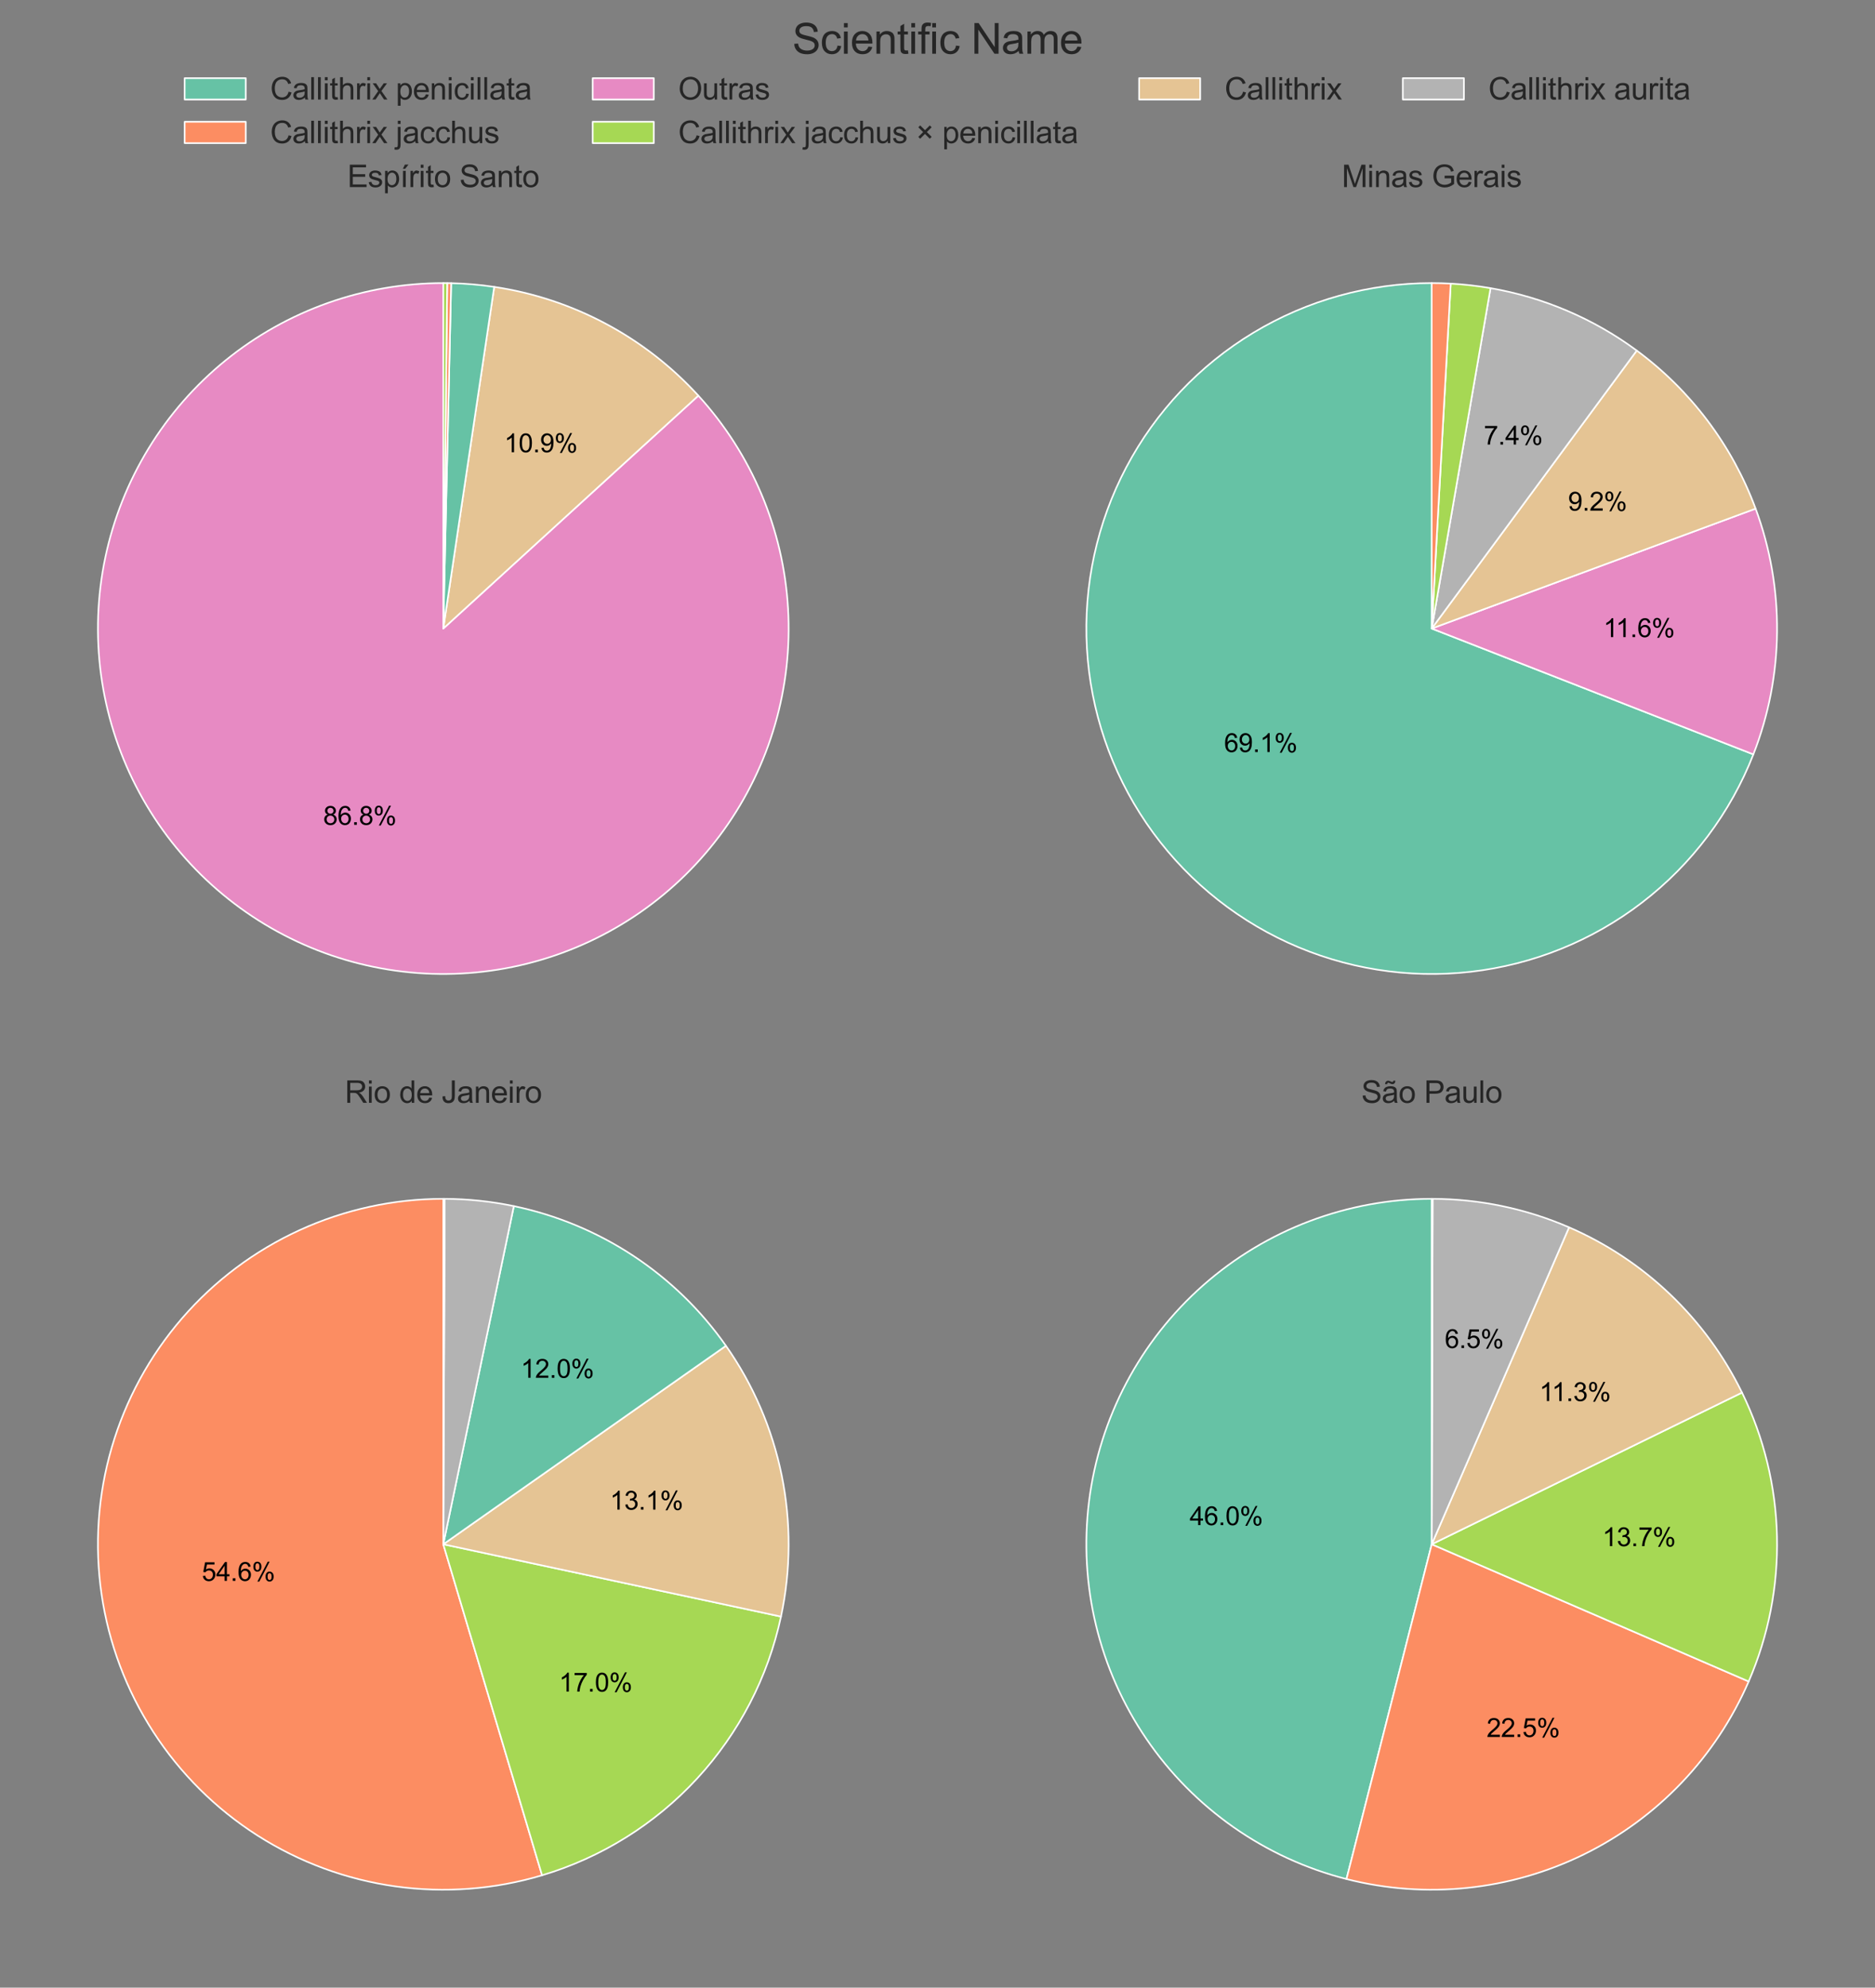 <?xml version="1.0" encoding="utf-8" standalone="no"?>
<!DOCTYPE svg PUBLIC "-//W3C//DTD SVG 1.1//EN"
  "http://www.w3.org/Graphics/SVG/1.1/DTD/svg11.dtd">
<svg xmlns:xlink="http://www.w3.org/1999/xlink" width="1166.326pt" height="1236.1pt" viewBox="0 0 1166.326 1236.1" xmlns="http://www.w3.org/2000/svg" version="1.1">
 <rect x="0" y="0" width="1166.326" height="1236.1" fill="#808080" stroke="none"/>
 <defs>
  <style type="text/css">*{stroke-linejoin: round; stroke-linecap: butt}</style>
 </defs>
 <g id="figure_1">
  <g id="patch_1">
   <path d="M 0 1236.1 
L 1166.326 1236.1 
L 1166.326 0 
L 0 0 
L 0 1236.1 
z
" style="fill: none"/>
  </g>
  <g id="axes_1">
   <g id="matplotlib.axis_1"/>
   <g id="matplotlib.axis_2"/>
   <g id="patch_2">
    <path d="M 275.739 176.05 
C 251.278 176.05 226.995 180.228 203.941 188.403 
C 180.886 196.579 159.396 208.632 140.399 224.042 
C 121.402 239.452 105.176 257.994 92.422 278.867 
C 79.668 299.74 70.571 322.639 65.527 346.575 
C 60.482 370.51 59.562 395.132 62.806 419.378 
C 66.051 443.623 73.413 467.137 84.574 488.903 
C 95.734 510.67 110.532 530.371 128.325 547.156 
C 146.119 563.941 166.65 577.565 189.03 587.437 
C 211.411 597.31 235.314 603.289 259.707 605.114 
C 284.1 606.94 308.627 604.586 332.227 598.154 
C 355.828 591.722 378.157 581.306 398.251 567.357 
C 418.345 553.407 435.91 536.128 450.186 516.265 
C 464.463 496.402 475.242 474.246 482.059 450.753 
C 488.877 427.261 491.632 402.776 490.205 378.357 
C 488.779 353.937 483.193 329.939 473.687 307.4 
C 464.182 284.861 450.896 264.111 434.405 246.045 
L 275.739 390.882 
z
" style="fill: #e78ac3; stroke: #ffffff; stroke-linejoin: miter"/>
   </g>
   <g id="patch_3">
    <path d="M 434.405 246.045 
C 417.879 227.941 398.375 212.798 376.741 201.274 
C 355.106 189.749 331.658 182.012 307.413 178.398 
L 275.739 390.882 
z
" style="fill: #e5c494; stroke: #ffffff; stroke-linejoin: miter"/>
   </g>
   <g id="patch_4">
    <path d="M 307.413 178.398 
C 302.978 177.737 298.524 177.215 294.057 176.833 
C 289.59 176.45 285.112 176.208 280.63 176.106 
L 275.739 390.882 
z
" style="fill: #66c2a5; stroke: #ffffff; stroke-linejoin: miter"/>
   </g>
   <g id="patch_5">
    <path d="M 280.63 176.106 
C 280.222 176.097 279.815 176.089 279.407 176.082 
C 279 176.075 278.592 176.069 278.185 176.064 
L 275.739 390.882 
z
" style="fill: #fc8d62; stroke: #ffffff; stroke-linejoin: miter"/>
   </g>
   <g id="patch_6">
    <path d="M 278.185 176.064 
C 277.777 176.06 277.37 176.056 276.962 176.054 
C 276.554 176.052 276.147 176.05 275.739 176.05 
L 275.739 390.882 
z
" style="fill: #a6d854; stroke: #ffffff; stroke-linejoin: miter"/>
   </g>
   <g id="text_1">
    <!-- 86.8% -->
    <g transform="translate(201.031 512.951) scale(0.16 -0.16)">
     <defs>
      <path id="ArialMT-38" d="M 1131 2484 
Q 781 2613 612 2850 
Q 444 3088 444 3419 
Q 444 3919 803 4259 
Q 1163 4600 1759 4600 
Q 2359 4600 2725 4251 
Q 3091 3903 3091 3403 
Q 3091 3084 2923 2848 
Q 2756 2613 2416 2484 
Q 2838 2347 3058 2040 
Q 3278 1734 3278 1309 
Q 3278 722 2862 322 
Q 2447 -78 1769 -78 
Q 1091 -78 675 323 
Q 259 725 259 1325 
Q 259 1772 486 2073 
Q 713 2375 1131 2484 
z
M 1019 3438 
Q 1019 3113 1228 2906 
Q 1438 2700 1772 2700 
Q 2097 2700 2305 2904 
Q 2513 3109 2513 3406 
Q 2513 3716 2298 3927 
Q 2084 4138 1766 4138 
Q 1444 4138 1231 3931 
Q 1019 3725 1019 3438 
z
M 838 1322 
Q 838 1081 952 856 
Q 1066 631 1291 507 
Q 1516 384 1775 384 
Q 2178 384 2440 643 
Q 2703 903 2703 1303 
Q 2703 1709 2433 1975 
Q 2163 2241 1756 2241 
Q 1359 2241 1098 1978 
Q 838 1716 838 1322 
z
" transform="scale(0.016)"/>
      <path id="ArialMT-36" d="M 3184 3459 
L 2625 3416 
Q 2550 3747 2413 3897 
Q 2184 4138 1850 4138 
Q 1581 4138 1378 3988 
Q 1113 3794 959 3422 
Q 806 3050 800 2363 
Q 1003 2672 1297 2822 
Q 1591 2972 1913 2972 
Q 2475 2972 2870 2558 
Q 3266 2144 3266 1488 
Q 3266 1056 3080 686 
Q 2894 316 2569 119 
Q 2244 -78 1831 -78 
Q 1128 -78 684 439 
Q 241 956 241 2144 
Q 241 3472 731 4075 
Q 1159 4600 1884 4600 
Q 2425 4600 2770 4297 
Q 3116 3994 3184 3459 
z
M 888 1484 
Q 888 1194 1011 928 
Q 1134 663 1356 523 
Q 1578 384 1822 384 
Q 2178 384 2434 671 
Q 2691 959 2691 1453 
Q 2691 1928 2437 2201 
Q 2184 2475 1800 2475 
Q 1419 2475 1153 2201 
Q 888 1928 888 1484 
z
" transform="scale(0.016)"/>
      <path id="ArialMT-2e" d="M 581 0 
L 581 641 
L 1222 641 
L 1222 0 
L 581 0 
z
" transform="scale(0.016)"/>
      <path id="ArialMT-25" d="M 372 3481 
Q 372 3972 619 4315 
Q 866 4659 1334 4659 
Q 1766 4659 2048 4351 
Q 2331 4044 2331 3447 
Q 2331 2866 2045 2552 
Q 1759 2238 1341 2238 
Q 925 2238 648 2547 
Q 372 2856 372 3481 
z
M 1350 4272 
Q 1141 4272 1002 4090 
Q 863 3909 863 3425 
Q 863 2984 1003 2804 
Q 1144 2625 1350 2625 
Q 1563 2625 1702 2806 
Q 1841 2988 1841 3469 
Q 1841 3913 1700 4092 
Q 1559 4272 1350 4272 
z
M 1353 -169 
L 3859 4659 
L 4316 4659 
L 1819 -169 
L 1353 -169 
z
M 3334 1075 
Q 3334 1569 3581 1911 
Q 3828 2253 4300 2253 
Q 4731 2253 5014 1945 
Q 5297 1638 5297 1041 
Q 5297 459 5011 145 
Q 4725 -169 4303 -169 
Q 3888 -169 3611 142 
Q 3334 453 3334 1075 
z
M 4316 1866 
Q 4103 1866 3964 1684 
Q 3825 1503 3825 1019 
Q 3825 581 3965 400 
Q 4106 219 4313 219 
Q 4528 219 4667 400 
Q 4806 581 4806 1063 
Q 4806 1506 4665 1686 
Q 4525 1866 4316 1866 
z
" transform="scale(0.016)"/>
     </defs>
     <use xlink:href="#ArialMT-38"/>
     <use xlink:href="#ArialMT-36" transform="translate(55.615 0)"/>
     <use xlink:href="#ArialMT-2e" transform="translate(111.23 0)"/>
     <use xlink:href="#ArialMT-38" transform="translate(139.014 0)"/>
     <use xlink:href="#ArialMT-25" transform="translate(194.629 0)"/>
    </g>
   </g>
   <g id="text_2">
    <!-- 10.9% -->
    <g transform="translate(313.658 281.253) scale(0.16 -0.16)">
     <defs>
      <path id="ArialMT-31" d="M 2384 0 
L 1822 0 
L 1822 3584 
Q 1619 3391 1289 3197 
Q 959 3003 697 2906 
L 697 3450 
Q 1169 3672 1522 3987 
Q 1875 4303 2022 4600 
L 2384 4600 
L 2384 0 
z
" transform="scale(0.016)"/>
      <path id="ArialMT-30" d="M 266 2259 
Q 266 3072 433 3567 
Q 600 4063 929 4331 
Q 1259 4600 1759 4600 
Q 2128 4600 2406 4451 
Q 2684 4303 2865 4023 
Q 3047 3744 3150 3342 
Q 3253 2941 3253 2259 
Q 3253 1453 3087 958 
Q 2922 463 2592 192 
Q 2263 -78 1759 -78 
Q 1097 -78 719 397 
Q 266 969 266 2259 
z
M 844 2259 
Q 844 1131 1108 757 
Q 1372 384 1759 384 
Q 2147 384 2411 759 
Q 2675 1134 2675 2259 
Q 2675 3391 2411 3762 
Q 2147 4134 1753 4134 
Q 1366 4134 1134 3806 
Q 844 3388 844 2259 
z
" transform="scale(0.016)"/>
      <path id="ArialMT-39" d="M 350 1059 
L 891 1109 
Q 959 728 1153 556 
Q 1347 384 1650 384 
Q 1909 384 2104 503 
Q 2300 622 2425 820 
Q 2550 1019 2634 1356 
Q 2719 1694 2719 2044 
Q 2719 2081 2716 2156 
Q 2547 1888 2255 1720 
Q 1963 1553 1622 1553 
Q 1053 1553 659 1965 
Q 266 2378 266 3053 
Q 266 3750 677 4175 
Q 1088 4600 1706 4600 
Q 2153 4600 2523 4359 
Q 2894 4119 3086 3673 
Q 3278 3228 3278 2384 
Q 3278 1506 3087 986 
Q 2897 466 2520 194 
Q 2144 -78 1638 -78 
Q 1100 -78 759 220 
Q 419 519 350 1059 
z
M 2653 3081 
Q 2653 3566 2395 3850 
Q 2138 4134 1775 4134 
Q 1400 4134 1122 3828 
Q 844 3522 844 3034 
Q 844 2597 1108 2323 
Q 1372 2050 1759 2050 
Q 2150 2050 2401 2323 
Q 2653 2597 2653 3081 
z
" transform="scale(0.016)"/>
     </defs>
     <use xlink:href="#ArialMT-31"/>
     <use xlink:href="#ArialMT-30" transform="translate(55.615 0)"/>
     <use xlink:href="#ArialMT-2e" transform="translate(111.23 0)"/>
     <use xlink:href="#ArialMT-39" transform="translate(139.014 0)"/>
     <use xlink:href="#ArialMT-25" transform="translate(194.629 0)"/>
    </g>
   </g>
   <g id="text_3">
    <!-- Espírito Santo -->
    <g style="fill: #262626" transform="translate(216.07 116.343) scale(0.19 -0.19)">
     <defs>
      <path id="ArialMT-45" d="M 506 0 
L 506 4581 
L 3819 4581 
L 3819 4041 
L 1113 4041 
L 1113 2638 
L 3647 2638 
L 3647 2100 
L 1113 2100 
L 1113 541 
L 3925 541 
L 3925 0 
L 506 0 
z
" transform="scale(0.016)"/>
      <path id="ArialMT-73" d="M 197 991 
L 753 1078 
Q 800 744 1014 566 
Q 1228 388 1613 388 
Q 2000 388 2187 545 
Q 2375 703 2375 916 
Q 2375 1106 2209 1216 
Q 2094 1291 1634 1406 
Q 1016 1563 777 1677 
Q 538 1791 414 1992 
Q 291 2194 291 2438 
Q 291 2659 392 2848 
Q 494 3038 669 3163 
Q 800 3259 1026 3326 
Q 1253 3394 1513 3394 
Q 1903 3394 2198 3281 
Q 2494 3169 2634 2976 
Q 2775 2784 2828 2463 
L 2278 2388 
Q 2241 2644 2061 2787 
Q 1881 2931 1553 2931 
Q 1166 2931 1000 2803 
Q 834 2675 834 2503 
Q 834 2394 903 2306 
Q 972 2216 1119 2156 
Q 1203 2125 1616 2013 
Q 2213 1853 2448 1751 
Q 2684 1650 2818 1456 
Q 2953 1263 2953 975 
Q 2953 694 2789 445 
Q 2625 197 2315 61 
Q 2006 -75 1616 -75 
Q 969 -75 630 194 
Q 291 463 197 991 
z
" transform="scale(0.016)"/>
      <path id="ArialMT-70" d="M 422 -1272 
L 422 3319 
L 934 3319 
L 934 2888 
Q 1116 3141 1344 3267 
Q 1572 3394 1897 3394 
Q 2322 3394 2647 3175 
Q 2972 2956 3137 2557 
Q 3303 2159 3303 1684 
Q 3303 1175 3120 767 
Q 2938 359 2589 142 
Q 2241 -75 1856 -75 
Q 1575 -75 1351 44 
Q 1128 163 984 344 
L 984 -1272 
L 422 -1272 
z
M 931 1641 
Q 931 1000 1190 694 
Q 1450 388 1819 388 
Q 2194 388 2461 705 
Q 2728 1022 2728 1688 
Q 2728 2322 2467 2637 
Q 2206 2953 1844 2953 
Q 1484 2953 1207 2617 
Q 931 2281 931 1641 
z
" transform="scale(0.016)"/>
      <path id="ArialMT-ed" d="M 619 0 
L 619 3319 
L 1181 3319 
L 1181 0 
L 619 0 
z
M 590 3731 
L 1005 4606 
L 1743 4606 
L 1055 3731 
L 590 3731 
z
" transform="scale(0.016)"/>
      <path id="ArialMT-72" d="M 416 0 
L 416 3319 
L 922 3319 
L 922 2816 
Q 1116 3169 1280 3281 
Q 1444 3394 1641 3394 
Q 1925 3394 2219 3213 
L 2025 2691 
Q 1819 2813 1613 2813 
Q 1428 2813 1281 2702 
Q 1134 2591 1072 2394 
Q 978 2094 978 1738 
L 978 0 
L 416 0 
z
" transform="scale(0.016)"/>
      <path id="ArialMT-69" d="M 425 3934 
L 425 4581 
L 988 4581 
L 988 3934 
L 425 3934 
z
M 425 0 
L 425 3319 
L 988 3319 
L 988 0 
L 425 0 
z
" transform="scale(0.016)"/>
      <path id="ArialMT-74" d="M 1650 503 
L 1731 6 
Q 1494 -44 1306 -44 
Q 1000 -44 831 53 
Q 663 150 594 308 
Q 525 466 525 972 
L 525 2881 
L 113 2881 
L 113 3319 
L 525 3319 
L 525 4141 
L 1084 4478 
L 1084 3319 
L 1650 3319 
L 1650 2881 
L 1084 2881 
L 1084 941 
Q 1084 700 1114 631 
Q 1144 563 1211 522 
Q 1278 481 1403 481 
Q 1497 481 1650 503 
z
" transform="scale(0.016)"/>
      <path id="ArialMT-6f" d="M 213 1659 
Q 213 2581 725 3025 
Q 1153 3394 1769 3394 
Q 2453 3394 2887 2945 
Q 3322 2497 3322 1706 
Q 3322 1066 3130 698 
Q 2938 331 2570 128 
Q 2203 -75 1769 -75 
Q 1072 -75 642 372 
Q 213 819 213 1659 
z
M 791 1659 
Q 791 1022 1069 705 
Q 1347 388 1769 388 
Q 2188 388 2466 706 
Q 2744 1025 2744 1678 
Q 2744 2294 2464 2611 
Q 2184 2928 1769 2928 
Q 1347 2928 1069 2612 
Q 791 2297 791 1659 
z
" transform="scale(0.016)"/>
      <path id="ArialMT-20" transform="scale(0.016)"/>
      <path id="ArialMT-53" d="M 288 1472 
L 859 1522 
Q 900 1178 1048 958 
Q 1197 738 1509 602 
Q 1822 466 2213 466 
Q 2559 466 2825 569 
Q 3091 672 3220 851 
Q 3350 1031 3350 1244 
Q 3350 1459 3225 1620 
Q 3100 1781 2813 1891 
Q 2628 1963 1997 2114 
Q 1366 2266 1113 2400 
Q 784 2572 623 2826 
Q 463 3081 463 3397 
Q 463 3744 659 4045 
Q 856 4347 1234 4503 
Q 1613 4659 2075 4659 
Q 2584 4659 2973 4495 
Q 3363 4331 3572 4012 
Q 3781 3694 3797 3291 
L 3216 3247 
Q 3169 3681 2898 3903 
Q 2628 4125 2100 4125 
Q 1550 4125 1298 3923 
Q 1047 3722 1047 3438 
Q 1047 3191 1225 3031 
Q 1400 2872 2139 2705 
Q 2878 2538 3153 2413 
Q 3553 2228 3743 1945 
Q 3934 1663 3934 1294 
Q 3934 928 3725 604 
Q 3516 281 3123 101 
Q 2731 -78 2241 -78 
Q 1619 -78 1198 103 
Q 778 284 539 648 
Q 300 1013 288 1472 
z
" transform="scale(0.016)"/>
      <path id="ArialMT-61" d="M 2588 409 
Q 2275 144 1986 34 
Q 1697 -75 1366 -75 
Q 819 -75 525 192 
Q 231 459 231 875 
Q 231 1119 342 1320 
Q 453 1522 633 1644 
Q 813 1766 1038 1828 
Q 1203 1872 1538 1913 
Q 2219 1994 2541 2106 
Q 2544 2222 2544 2253 
Q 2544 2597 2384 2738 
Q 2169 2928 1744 2928 
Q 1347 2928 1158 2789 
Q 969 2650 878 2297 
L 328 2372 
Q 403 2725 575 2942 
Q 747 3159 1072 3276 
Q 1397 3394 1825 3394 
Q 2250 3394 2515 3294 
Q 2781 3194 2906 3042 
Q 3031 2891 3081 2659 
Q 3109 2516 3109 2141 
L 3109 1391 
Q 3109 606 3145 398 
Q 3181 191 3288 0 
L 2700 0 
Q 2613 175 2588 409 
z
M 2541 1666 
Q 2234 1541 1622 1453 
Q 1275 1403 1131 1340 
Q 988 1278 909 1158 
Q 831 1038 831 891 
Q 831 666 1001 516 
Q 1172 366 1500 366 
Q 1825 366 2078 508 
Q 2331 650 2450 897 
Q 2541 1088 2541 1459 
L 2541 1666 
z
" transform="scale(0.016)"/>
      <path id="ArialMT-6e" d="M 422 0 
L 422 3319 
L 928 3319 
L 928 2847 
Q 1294 3394 1984 3394 
Q 2284 3394 2536 3286 
Q 2788 3178 2913 3003 
Q 3038 2828 3088 2588 
Q 3119 2431 3119 2041 
L 3119 0 
L 2556 0 
L 2556 2019 
Q 2556 2363 2490 2533 
Q 2425 2703 2258 2804 
Q 2091 2906 1866 2906 
Q 1506 2906 1245 2678 
Q 984 2450 984 1813 
L 984 0 
L 422 0 
z
" transform="scale(0.016)"/>
     </defs>
     <use xlink:href="#ArialMT-45"/>
     <use xlink:href="#ArialMT-73" transform="translate(66.699 0)"/>
     <use xlink:href="#ArialMT-70" transform="translate(116.699 0)"/>
     <use xlink:href="#ArialMT-ed" transform="translate(172.314 0)"/>
     <use xlink:href="#ArialMT-72" transform="translate(200.098 0)"/>
     <use xlink:href="#ArialMT-69" transform="translate(233.398 0)"/>
     <use xlink:href="#ArialMT-74" transform="translate(255.615 0)"/>
     <use xlink:href="#ArialMT-6f" transform="translate(283.398 0)"/>
     <use xlink:href="#ArialMT-20" transform="translate(339.014 0)"/>
     <use xlink:href="#ArialMT-53" transform="translate(366.797 0)"/>
     <use xlink:href="#ArialMT-61" transform="translate(433.496 0)"/>
     <use xlink:href="#ArialMT-6e" transform="translate(489.111 0)"/>
     <use xlink:href="#ArialMT-74" transform="translate(544.727 0)"/>
     <use xlink:href="#ArialMT-6f" transform="translate(572.51 0)"/>
    </g>
   </g>
  </g>
  <g id="axes_2">
   <g id="matplotlib.axis_3"/>
   <g id="matplotlib.axis_4"/>
   <g id="patch_7">
    <path d="M 890.587 176.05 
C 851.505 176.05 813.155 186.715 779.684 206.89 
C 746.213 227.064 718.873 255.995 700.622 290.553 
C 682.37 325.111 673.89 364.002 676.098 403.021 
C 678.307 442.04 691.121 479.726 713.155 512.004 
C 735.189 544.282 765.619 569.943 801.152 586.213 
C 836.686 602.482 875.995 608.751 914.827 604.341 
C 953.658 599.932 990.56 585.009 1021.541 561.186 
C 1052.522 537.363 1076.423 505.532 1090.659 469.136 
L 890.587 390.882 
z
" style="fill: #66c2a5; stroke: #ffffff; stroke-linejoin: miter"/>
   </g>
   <g id="patch_8">
    <path d="M 1090.659 469.136 
C 1100.171 444.816 1105.17 418.964 1105.409 392.851 
C 1105.649 366.739 1101.125 340.8 1092.06 316.31 
L 890.587 390.882 
z
" style="fill: #e78ac3; stroke: #ffffff; stroke-linejoin: miter"/>
   </g>
   <g id="patch_9">
    <path d="M 1092.06 316.31 
C 1084.831 296.778 1074.8 278.401 1062.282 261.756 
C 1049.764 245.112 1034.892 230.375 1018.133 218.01 
L 890.587 390.882 
z
" style="fill: #e5c494; stroke: #ffffff; stroke-linejoin: miter"/>
   </g>
   <g id="patch_10">
    <path d="M 1018.133 218.01 
C 1004.734 208.125 990.232 199.83 974.917 193.294 
C 959.603 186.758 943.581 182.024 927.173 179.189 
L 890.587 390.882 
z
" style="fill: #b3b3b3; stroke: #ffffff; stroke-linejoin: miter"/>
   </g>
   <g id="patch_11">
    <path d="M 927.173 179.189 
C 923.076 178.481 918.958 177.891 914.827 177.422 
C 910.695 176.953 906.55 176.604 902.398 176.375 
L 890.587 390.882 
z
" style="fill: #a6d854; stroke: #ffffff; stroke-linejoin: miter"/>
   </g>
   <g id="patch_12">
    <path d="M 902.398 176.375 
C 900.432 176.267 898.464 176.186 896.495 176.132 
C 894.526 176.077 892.556 176.05 890.587 176.05 
L 890.587 390.882 
z
" style="fill: #fc8d62; stroke: #ffffff; stroke-linejoin: miter"/>
   </g>
   <g id="text_4">
    <!-- 69.1% -->
    <g transform="translate(761.445 467.691) scale(0.16 -0.16)">
     <use xlink:href="#ArialMT-36"/>
     <use xlink:href="#ArialMT-39" transform="translate(55.615 0)"/>
     <use xlink:href="#ArialMT-2e" transform="translate(111.23 0)"/>
     <use xlink:href="#ArialMT-31" transform="translate(139.014 0)"/>
     <use xlink:href="#ArialMT-25" transform="translate(194.629 0)"/>
    </g>
   </g>
   <g id="text_5">
    <!-- 11.6% -->
    <g transform="translate(997.388 396.2) scale(0.16 -0.16)">
     <use xlink:href="#ArialMT-31"/>
     <use xlink:href="#ArialMT-31" transform="translate(48.24 0)"/>
     <use xlink:href="#ArialMT-2e" transform="translate(103.855 0)"/>
     <use xlink:href="#ArialMT-36" transform="translate(131.639 0)"/>
     <use xlink:href="#ArialMT-25" transform="translate(187.254 0)"/>
    </g>
   </g>
   <g id="text_6">
    <!-- 9.2% -->
    <g transform="translate(975.37 317.543) scale(0.16 -0.16)">
     <defs>
      <path id="ArialMT-32" d="M 3222 541 
L 3222 0 
L 194 0 
Q 188 203 259 391 
Q 375 700 629 1000 
Q 884 1300 1366 1694 
Q 2113 2306 2375 2664 
Q 2638 3022 2638 3341 
Q 2638 3675 2398 3904 
Q 2159 4134 1775 4134 
Q 1369 4134 1125 3890 
Q 881 3647 878 3216 
L 300 3275 
Q 359 3922 746 4261 
Q 1134 4600 1788 4600 
Q 2447 4600 2831 4234 
Q 3216 3869 3216 3328 
Q 3216 3053 3103 2787 
Q 2991 2522 2730 2228 
Q 2469 1934 1863 1422 
Q 1356 997 1212 845 
Q 1069 694 975 541 
L 3222 541 
z
" transform="scale(0.016)"/>
     </defs>
     <use xlink:href="#ArialMT-39"/>
     <use xlink:href="#ArialMT-2e" transform="translate(55.615 0)"/>
     <use xlink:href="#ArialMT-32" transform="translate(83.398 0)"/>
     <use xlink:href="#ArialMT-25" transform="translate(139.014 0)"/>
    </g>
   </g>
   <g id="text_7">
    <!-- 7.4% -->
    <g transform="translate(922.951 276.465) scale(0.16 -0.16)">
     <defs>
      <path id="ArialMT-37" d="M 303 3981 
L 303 4522 
L 3269 4522 
L 3269 4084 
Q 2831 3619 2401 2847 
Q 1972 2075 1738 1259 
Q 1569 684 1522 0 
L 944 0 
Q 953 541 1156 1306 
Q 1359 2072 1739 2783 
Q 2119 3494 2547 3981 
L 303 3981 
z
" transform="scale(0.016)"/>
      <path id="ArialMT-34" d="M 2069 0 
L 2069 1097 
L 81 1097 
L 81 1613 
L 2172 4581 
L 2631 4581 
L 2631 1613 
L 3250 1613 
L 3250 1097 
L 2631 1097 
L 2631 0 
L 2069 0 
z
M 2069 1613 
L 2069 3678 
L 634 1613 
L 2069 1613 
z
" transform="scale(0.016)"/>
     </defs>
     <use xlink:href="#ArialMT-37"/>
     <use xlink:href="#ArialMT-2e" transform="translate(55.615 0)"/>
     <use xlink:href="#ArialMT-34" transform="translate(83.398 0)"/>
     <use xlink:href="#ArialMT-25" transform="translate(139.014 0)"/>
    </g>
   </g>
   <g id="text_8">
    <!-- Minas Gerais -->
    <g style="fill: #262626" transform="translate(834.629 116.343) scale(0.19 -0.19)">
     <defs>
      <path id="ArialMT-4d" d="M 475 0 
L 475 4581 
L 1388 4581 
L 2472 1338 
Q 2622 884 2691 659 
Q 2769 909 2934 1394 
L 4031 4581 
L 4847 4581 
L 4847 0 
L 4263 0 
L 4263 3834 
L 2931 0 
L 2384 0 
L 1059 3900 
L 1059 0 
L 475 0 
z
" transform="scale(0.016)"/>
      <path id="ArialMT-47" d="M 2638 1797 
L 2638 2334 
L 4578 2338 
L 4578 638 
Q 4131 281 3656 101 
Q 3181 -78 2681 -78 
Q 2006 -78 1454 211 
Q 903 500 622 1047 
Q 341 1594 341 2269 
Q 341 2938 620 3517 
Q 900 4097 1425 4378 
Q 1950 4659 2634 4659 
Q 3131 4659 3532 4498 
Q 3934 4338 4162 4050 
Q 4391 3763 4509 3300 
L 3963 3150 
Q 3859 3500 3706 3700 
Q 3553 3900 3268 4020 
Q 2984 4141 2638 4141 
Q 2222 4141 1919 4014 
Q 1616 3888 1430 3681 
Q 1244 3475 1141 3228 
Q 966 2803 966 2306 
Q 966 1694 1177 1281 
Q 1388 869 1791 669 
Q 2194 469 2647 469 
Q 3041 469 3416 620 
Q 3791 772 3984 944 
L 3984 1797 
L 2638 1797 
z
" transform="scale(0.016)"/>
      <path id="ArialMT-65" d="M 2694 1069 
L 3275 997 
Q 3138 488 2766 206 
Q 2394 -75 1816 -75 
Q 1088 -75 661 373 
Q 234 822 234 1631 
Q 234 2469 665 2931 
Q 1097 3394 1784 3394 
Q 2450 3394 2872 2941 
Q 3294 2488 3294 1666 
Q 3294 1616 3291 1516 
L 816 1516 
Q 847 969 1125 678 
Q 1403 388 1819 388 
Q 2128 388 2347 550 
Q 2566 713 2694 1069 
z
M 847 1978 
L 2700 1978 
Q 2663 2397 2488 2606 
Q 2219 2931 1791 2931 
Q 1403 2931 1139 2672 
Q 875 2413 847 1978 
z
" transform="scale(0.016)"/>
     </defs>
     <use xlink:href="#ArialMT-4d"/>
     <use xlink:href="#ArialMT-69" transform="translate(83.301 0)"/>
     <use xlink:href="#ArialMT-6e" transform="translate(105.518 0)"/>
     <use xlink:href="#ArialMT-61" transform="translate(161.133 0)"/>
     <use xlink:href="#ArialMT-73" transform="translate(216.748 0)"/>
     <use xlink:href="#ArialMT-20" transform="translate(266.748 0)"/>
     <use xlink:href="#ArialMT-47" transform="translate(294.531 0)"/>
     <use xlink:href="#ArialMT-65" transform="translate(372.314 0)"/>
     <use xlink:href="#ArialMT-72" transform="translate(427.93 0)"/>
     <use xlink:href="#ArialMT-61" transform="translate(461.23 0)"/>
     <use xlink:href="#ArialMT-69" transform="translate(516.846 0)"/>
     <use xlink:href="#ArialMT-73" transform="translate(539.062 0)"/>
    </g>
   </g>
  </g>
  <g id="axes_3">
   <g id="matplotlib.axis_5"/>
   <g id="matplotlib.axis_6"/>
   <g id="patch_13">
    <path d="M 275.739 745.529 
C 244.904 745.529 214.427 752.168 186.386 764.993 
C 158.344 777.818 133.389 796.532 113.223 819.858 
C 93.056 843.185 78.146 870.582 69.508 900.183 
C 60.871 929.784 58.707 960.9 63.164 991.412 
C 67.621 1021.923 78.595 1051.12 95.338 1077.014 
C 112.082 1102.907 134.205 1124.895 160.202 1141.478 
C 186.198 1158.062 215.463 1168.855 246.001 1173.124 
C 276.54 1177.392 307.642 1175.036 337.189 1166.216 
L 275.739 960.361 
z
" style="fill: #fc8d62; stroke: #ffffff; stroke-linejoin: miter"/>
   </g>
   <g id="patch_14">
    <path d="M 337.189 1166.216 
C 374.111 1155.195 407.397 1134.44 433.544 1106.136 
C 459.69 1077.832 477.746 1043.008 485.812 1005.329 
L 275.739 960.361 
z
" style="fill: #a6d854; stroke: #ffffff; stroke-linejoin: miter"/>
   </g>
   <g id="patch_15">
    <path d="M 485.812 1005.329 
C 492.001 976.415 492.155 946.532 486.263 917.555 
C 480.372 888.579 468.56 861.129 451.571 836.927 
L 275.739 960.361 
z
" style="fill: #e5c494; stroke: #ffffff; stroke-linejoin: miter"/>
   </g>
   <g id="patch_16">
    <path d="M 451.571 836.927 
C 436.035 814.796 416.459 795.795 393.873 780.926 
C 371.288 766.056 346.097 755.584 319.627 750.06 
L 275.739 960.361 
z
" style="fill: #66c2a5; stroke: #ffffff; stroke-linejoin: miter"/>
   </g>
   <g id="patch_17">
    <path d="M 319.627 750.06 
C 312.559 748.585 305.42 747.467 298.239 746.711 
C 291.058 745.954 283.844 745.561 276.623 745.531 
L 275.739 960.361 
z
" style="fill: #b3b3b3; stroke: #ffffff; stroke-linejoin: miter"/>
   </g>
   <g id="patch_18">
    <path d="M 276.623 745.531 
C 276.476 745.53 276.329 745.53 276.181 745.53 
C 276.034 745.529 275.887 745.529 275.739 745.529 
L 275.739 960.361 
z
" style="fill: #e78ac3; stroke: #ffffff; stroke-linejoin: miter"/>
   </g>
   <g id="text_9">
    <!-- 54.6% -->
    <g transform="translate(125.511 983.127) scale(0.16 -0.16)">
     <defs>
      <path id="ArialMT-35" d="M 266 1200 
L 856 1250 
Q 922 819 1161 601 
Q 1400 384 1738 384 
Q 2144 384 2425 690 
Q 2706 997 2706 1503 
Q 2706 1984 2436 2262 
Q 2166 2541 1728 2541 
Q 1456 2541 1237 2417 
Q 1019 2294 894 2097 
L 366 2166 
L 809 4519 
L 3088 4519 
L 3088 3981 
L 1259 3981 
L 1013 2750 
Q 1425 3038 1878 3038 
Q 2478 3038 2890 2622 
Q 3303 2206 3303 1553 
Q 3303 931 2941 478 
Q 2500 -78 1738 -78 
Q 1113 -78 717 272 
Q 322 622 266 1200 
z
" transform="scale(0.016)"/>
     </defs>
     <use xlink:href="#ArialMT-35"/>
     <use xlink:href="#ArialMT-34" transform="translate(55.615 0)"/>
     <use xlink:href="#ArialMT-2e" transform="translate(111.23 0)"/>
     <use xlink:href="#ArialMT-36" transform="translate(139.014 0)"/>
     <use xlink:href="#ArialMT-25" transform="translate(194.629 0)"/>
    </g>
   </g>
   <g id="text_10">
    <!-- 17.0% -->
    <g transform="translate(347.739 1051.962) scale(0.16 -0.16)">
     <use xlink:href="#ArialMT-31"/>
     <use xlink:href="#ArialMT-37" transform="translate(55.615 0)"/>
     <use xlink:href="#ArialMT-2e" transform="translate(111.23 0)"/>
     <use xlink:href="#ArialMT-30" transform="translate(139.014 0)"/>
     <use xlink:href="#ArialMT-25" transform="translate(194.629 0)"/>
    </g>
   </g>
   <g id="text_11">
    <!-- 13.1% -->
    <g transform="translate(379.371 938.814) scale(0.16 -0.16)">
     <defs>
      <path id="ArialMT-33" d="M 269 1209 
L 831 1284 
Q 928 806 1161 595 
Q 1394 384 1728 384 
Q 2125 384 2398 659 
Q 2672 934 2672 1341 
Q 2672 1728 2419 1979 
Q 2166 2231 1775 2231 
Q 1616 2231 1378 2169 
L 1441 2663 
Q 1497 2656 1531 2656 
Q 1891 2656 2178 2843 
Q 2466 3031 2466 3422 
Q 2466 3731 2256 3934 
Q 2047 4138 1716 4138 
Q 1388 4138 1169 3931 
Q 950 3725 888 3313 
L 325 3413 
Q 428 3978 793 4289 
Q 1159 4600 1703 4600 
Q 2078 4600 2393 4439 
Q 2709 4278 2876 4000 
Q 3044 3722 3044 3409 
Q 3044 3113 2884 2869 
Q 2725 2625 2413 2481 
Q 2819 2388 3044 2092 
Q 3269 1797 3269 1353 
Q 3269 753 2831 336 
Q 2394 -81 1725 -81 
Q 1122 -81 723 278 
Q 325 638 269 1209 
z
" transform="scale(0.016)"/>
     </defs>
     <use xlink:href="#ArialMT-31"/>
     <use xlink:href="#ArialMT-33" transform="translate(55.615 0)"/>
     <use xlink:href="#ArialMT-2e" transform="translate(111.23 0)"/>
     <use xlink:href="#ArialMT-31" transform="translate(139.014 0)"/>
     <use xlink:href="#ArialMT-25" transform="translate(194.629 0)"/>
    </g>
   </g>
   <g id="text_12">
    <!-- 12.0% -->
    <g transform="translate(323.937 856.836) scale(0.16 -0.16)">
     <use xlink:href="#ArialMT-31"/>
     <use xlink:href="#ArialMT-32" transform="translate(55.615 0)"/>
     <use xlink:href="#ArialMT-2e" transform="translate(111.23 0)"/>
     <use xlink:href="#ArialMT-30" transform="translate(139.014 0)"/>
     <use xlink:href="#ArialMT-25" transform="translate(194.629 0)"/>
    </g>
   </g>
   <g id="text_13">
    <!-- Rio de Janeiro -->
    <g style="fill: #262626" transform="translate(214.485 685.821) scale(0.19 -0.19)">
     <defs>
      <path id="ArialMT-52" d="M 503 0 
L 503 4581 
L 2534 4581 
Q 3147 4581 3465 4457 
Q 3784 4334 3975 4021 
Q 4166 3709 4166 3331 
Q 4166 2844 3850 2509 
Q 3534 2175 2875 2084 
Q 3116 1969 3241 1856 
Q 3506 1613 3744 1247 
L 4541 0 
L 3778 0 
L 3172 953 
Q 2906 1366 2734 1584 
Q 2563 1803 2427 1890 
Q 2291 1978 2150 2013 
Q 2047 2034 1813 2034 
L 1109 2034 
L 1109 0 
L 503 0 
z
M 1109 2559 
L 2413 2559 
Q 2828 2559 3062 2645 
Q 3297 2731 3419 2920 
Q 3541 3109 3541 3331 
Q 3541 3656 3305 3865 
Q 3069 4075 2559 4075 
L 1109 4075 
L 1109 2559 
z
" transform="scale(0.016)"/>
      <path id="ArialMT-64" d="M 2575 0 
L 2575 419 
Q 2259 -75 1647 -75 
Q 1250 -75 917 144 
Q 584 363 401 755 
Q 219 1147 219 1656 
Q 219 2153 384 2558 
Q 550 2963 881 3178 
Q 1213 3394 1622 3394 
Q 1922 3394 2156 3267 
Q 2391 3141 2538 2938 
L 2538 4581 
L 3097 4581 
L 3097 0 
L 2575 0 
z
M 797 1656 
Q 797 1019 1065 703 
Q 1334 388 1700 388 
Q 2069 388 2326 689 
Q 2584 991 2584 1609 
Q 2584 2291 2321 2609 
Q 2059 2928 1675 2928 
Q 1300 2928 1048 2622 
Q 797 2316 797 1656 
z
" transform="scale(0.016)"/>
      <path id="ArialMT-4a" d="M 184 1300 
L 731 1375 
Q 753 850 928 656 
Q 1103 463 1413 463 
Q 1641 463 1806 567 
Q 1972 672 2034 851 
Q 2097 1031 2097 1425 
L 2097 4581 
L 2703 4581 
L 2703 1459 
Q 2703 884 2564 568 
Q 2425 253 2123 87 
Q 1822 -78 1416 -78 
Q 813 -78 492 269 
Q 172 616 184 1300 
z
" transform="scale(0.016)"/>
     </defs>
     <use xlink:href="#ArialMT-52"/>
     <use xlink:href="#ArialMT-69" transform="translate(72.217 0)"/>
     <use xlink:href="#ArialMT-6f" transform="translate(94.434 0)"/>
     <use xlink:href="#ArialMT-20" transform="translate(150.049 0)"/>
     <use xlink:href="#ArialMT-64" transform="translate(177.832 0)"/>
     <use xlink:href="#ArialMT-65" transform="translate(233.447 0)"/>
     <use xlink:href="#ArialMT-20" transform="translate(289.062 0)"/>
     <use xlink:href="#ArialMT-4a" transform="translate(316.846 0)"/>
     <use xlink:href="#ArialMT-61" transform="translate(366.846 0)"/>
     <use xlink:href="#ArialMT-6e" transform="translate(422.461 0)"/>
     <use xlink:href="#ArialMT-65" transform="translate(478.076 0)"/>
     <use xlink:href="#ArialMT-69" transform="translate(533.691 0)"/>
     <use xlink:href="#ArialMT-72" transform="translate(555.908 0)"/>
     <use xlink:href="#ArialMT-6f" transform="translate(589.209 0)"/>
    </g>
   </g>
  </g>
  <g id="axes_4">
   <g id="matplotlib.axis_7"/>
   <g id="matplotlib.axis_8"/>
   <g id="patch_19">
    <path d="M 890.587 745.529 
C 838.251 745.529 787.678 764.653 748.437 799.283 
C 709.197 833.912 683.932 881.714 677.423 933.643 
C 670.914 985.572 683.601 1038.132 713.081 1081.374 
C 742.561 1124.616 786.85 1155.63 837.567 1168.547 
L 890.587 960.361 
z
" style="fill: #66c2a5; stroke: #ffffff; stroke-linejoin: miter"/>
   </g>
   <g id="patch_20">
    <path d="M 837.567 1168.547 
C 887.056 1181.15 939.453 1175.704 985.292 1153.191 
C 1031.13 1130.678 1067.473 1092.542 1087.753 1045.673 
L 890.587 960.361 
z
" style="fill: #fc8d62; stroke: #ffffff; stroke-linejoin: miter"/>
   </g>
   <g id="patch_21">
    <path d="M 1087.753 1045.673 
C 1100.07 1017.207 1106.077 986.409 1105.361 955.401 
C 1104.645 924.393 1097.222 893.904 1083.604 866.038 
L 890.587 960.361 
z
" style="fill: #a6d854; stroke: #ffffff; stroke-linejoin: miter"/>
   </g>
   <g id="patch_22">
    <path d="M 1083.604 866.038 
C 1072.457 843.227 1057.355 822.573 1038.999 805.034 
C 1020.643 787.495 999.322 773.348 976.029 763.251 
L 890.587 960.361 
z
" style="fill: #e5c494; stroke: #ffffff; stroke-linejoin: miter"/>
   </g>
   <g id="patch_23">
    <path d="M 976.029 763.251 
C 962.667 757.459 948.75 753.04 934.494 750.064 
C 920.239 747.088 905.717 745.568 891.154 745.53 
L 890.587 960.361 
z
" style="fill: #b3b3b3; stroke: #ffffff; stroke-linejoin: miter"/>
   </g>
   <g id="patch_24">
    <path d="M 891.154 745.53 
C 891.059 745.53 890.965 745.529 890.87 745.529 
C 890.776 745.529 890.681 745.529 890.587 745.529 
L 890.587 960.361 
z
" style="fill: #e78ac3; stroke: #ffffff; stroke-linejoin: miter"/>
   </g>
   <g id="text_14">
    <!-- 46.0% -->
    <g transform="translate(740.006 948.466) scale(0.16 -0.16)">
     <use xlink:href="#ArialMT-34"/>
     <use xlink:href="#ArialMT-36" transform="translate(55.615 0)"/>
     <use xlink:href="#ArialMT-2e" transform="translate(111.23 0)"/>
     <use xlink:href="#ArialMT-30" transform="translate(139.014 0)"/>
     <use xlink:href="#ArialMT-25" transform="translate(194.629 0)"/>
    </g>
   </g>
   <g id="text_15">
    <!-- 22.5% -->
    <g transform="translate(924.727 1080.195) scale(0.16 -0.16)">
     <use xlink:href="#ArialMT-32"/>
     <use xlink:href="#ArialMT-32" transform="translate(55.615 0)"/>
     <use xlink:href="#ArialMT-2e" transform="translate(111.23 0)"/>
     <use xlink:href="#ArialMT-35" transform="translate(139.014 0)"/>
     <use xlink:href="#ArialMT-25" transform="translate(194.629 0)"/>
    </g>
   </g>
   <g id="text_16">
    <!-- 13.7% -->
    <g transform="translate(996.769 961.521) scale(0.16 -0.16)">
     <use xlink:href="#ArialMT-31"/>
     <use xlink:href="#ArialMT-33" transform="translate(55.615 0)"/>
     <use xlink:href="#ArialMT-2e" transform="translate(111.23 0)"/>
     <use xlink:href="#ArialMT-37" transform="translate(139.014 0)"/>
     <use xlink:href="#ArialMT-25" transform="translate(194.629 0)"/>
    </g>
   </g>
   <g id="text_17">
    <!-- 11.3% -->
    <g transform="translate(957.541 871.301) scale(0.16 -0.16)">
     <use xlink:href="#ArialMT-31"/>
     <use xlink:href="#ArialMT-31" transform="translate(48.24 0)"/>
     <use xlink:href="#ArialMT-2e" transform="translate(103.855 0)"/>
     <use xlink:href="#ArialMT-33" transform="translate(131.639 0)"/>
     <use xlink:href="#ArialMT-25" transform="translate(187.254 0)"/>
    </g>
   </g>
   <g id="text_18">
    <!-- 6.5% -->
    <g transform="translate(898.698 838.319) scale(0.16 -0.16)">
     <use xlink:href="#ArialMT-36"/>
     <use xlink:href="#ArialMT-2e" transform="translate(55.615 0)"/>
     <use xlink:href="#ArialMT-35" transform="translate(83.398 0)"/>
     <use xlink:href="#ArialMT-25" transform="translate(139.014 0)"/>
    </g>
   </g>
   <g id="text_19">
    <!-- São Paulo -->
    <g style="fill: #262626" transform="translate(846.749 685.821) scale(0.19 -0.19)">
     <defs>
      <path id="ArialMT-e3" d="M 2588 409 
Q 2275 144 1986 34 
Q 1697 -75 1366 -75 
Q 819 -75 525 192 
Q 231 459 231 875 
Q 231 1119 342 1320 
Q 453 1522 633 1644 
Q 813 1766 1038 1828 
Q 1203 1872 1538 1913 
Q 2219 1994 2541 2106 
Q 2544 2222 2544 2253 
Q 2544 2597 2384 2738 
Q 2169 2928 1744 2928 
Q 1347 2928 1158 2789 
Q 969 2650 878 2297 
L 328 2372 
Q 403 2725 575 2942 
Q 747 3159 1072 3276 
Q 1397 3394 1825 3394 
Q 2250 3394 2515 3294 
Q 2781 3194 2906 3042 
Q 3031 2891 3081 2659 
Q 3109 2516 3109 2141 
L 3109 1391 
Q 3109 606 3145 398 
Q 3181 191 3288 0 
L 2700 0 
Q 2613 175 2588 409 
z
M 2541 1666 
Q 2234 1541 1622 1453 
Q 1275 1403 1131 1340 
Q 988 1278 909 1158 
Q 831 1038 831 891 
Q 831 666 1001 516 
Q 1172 366 1500 366 
Q 1825 366 2078 508 
Q 2331 650 2450 897 
Q 2541 1088 2541 1459 
L 2541 1666 
z
M 718 3809 
Q 715 4134 896 4328 
Q 1074 4522 1352 4522 
Q 1546 4522 1880 4353 
Q 2065 4259 2174 4259 
Q 2274 4259 2327 4314 
Q 2380 4369 2402 4531 
L 2809 4531 
Q 2799 4175 2629 3997 
Q 2459 3819 2196 3819 
Q 1999 3819 1677 3994 
Q 1468 4106 1371 4106 
Q 1265 4106 1199 4031 
Q 1130 3956 1134 3809 
L 718 3809 
z
" transform="scale(0.016)"/>
      <path id="ArialMT-50" d="M 494 0 
L 494 4581 
L 2222 4581 
Q 2678 4581 2919 4538 
Q 3256 4481 3484 4323 
Q 3713 4166 3852 3881 
Q 3991 3597 3991 3256 
Q 3991 2672 3619 2267 
Q 3247 1863 2275 1863 
L 1100 1863 
L 1100 0 
L 494 0 
z
M 1100 2403 
L 2284 2403 
Q 2872 2403 3119 2622 
Q 3366 2841 3366 3238 
Q 3366 3525 3220 3729 
Q 3075 3934 2838 4000 
Q 2684 4041 2272 4041 
L 1100 4041 
L 1100 2403 
z
" transform="scale(0.016)"/>
      <path id="ArialMT-75" d="M 2597 0 
L 2597 488 
Q 2209 -75 1544 -75 
Q 1250 -75 995 37 
Q 741 150 617 320 
Q 494 491 444 738 
Q 409 903 409 1263 
L 409 3319 
L 972 3319 
L 972 1478 
Q 972 1038 1006 884 
Q 1059 663 1231 536 
Q 1403 409 1656 409 
Q 1909 409 2131 539 
Q 2353 669 2445 892 
Q 2538 1116 2538 1541 
L 2538 3319 
L 3100 3319 
L 3100 0 
L 2597 0 
z
" transform="scale(0.016)"/>
      <path id="ArialMT-6c" d="M 409 0 
L 409 4581 
L 972 4581 
L 972 0 
L 409 0 
z
" transform="scale(0.016)"/>
     </defs>
     <use xlink:href="#ArialMT-53"/>
     <use xlink:href="#ArialMT-e3" transform="translate(66.699 0)"/>
     <use xlink:href="#ArialMT-6f" transform="translate(122.314 0)"/>
     <use xlink:href="#ArialMT-20" transform="translate(177.93 0)"/>
     <use xlink:href="#ArialMT-50" transform="translate(205.713 0)"/>
     <use xlink:href="#ArialMT-61" transform="translate(272.412 0)"/>
     <use xlink:href="#ArialMT-75" transform="translate(328.027 0)"/>
     <use xlink:href="#ArialMT-6c" transform="translate(383.643 0)"/>
     <use xlink:href="#ArialMT-6f" transform="translate(405.859 0)"/>
    </g>
   </g>
  </g>
  <g id="legend_1">
   <g id="text_20">
    <!-- Scientific Name -->
    <g style="fill: #262626" transform="translate(492.858 33.41) scale(0.26 -0.26)">
     <defs>
      <path id="ArialMT-63" d="M 2588 1216 
L 3141 1144 
Q 3050 572 2676 248 
Q 2303 -75 1759 -75 
Q 1078 -75 664 370 
Q 250 816 250 1647 
Q 250 2184 428 2587 
Q 606 2991 970 3192 
Q 1334 3394 1763 3394 
Q 2303 3394 2647 3120 
Q 2991 2847 3088 2344 
L 2541 2259 
Q 2463 2594 2264 2762 
Q 2066 2931 1784 2931 
Q 1359 2931 1093 2626 
Q 828 2322 828 1663 
Q 828 994 1084 691 
Q 1341 388 1753 388 
Q 2084 388 2306 591 
Q 2528 794 2588 1216 
z
" transform="scale(0.016)"/>
      <path id="ArialMT-66" d="M 556 0 
L 556 2881 
L 59 2881 
L 59 3319 
L 556 3319 
L 556 3672 
Q 556 4006 616 4169 
Q 697 4388 901 4523 
Q 1106 4659 1475 4659 
Q 1713 4659 2000 4603 
L 1916 4113 
Q 1741 4144 1584 4144 
Q 1328 4144 1222 4034 
Q 1116 3925 1116 3625 
L 1116 3319 
L 1763 3319 
L 1763 2881 
L 1116 2881 
L 1116 0 
L 556 0 
z
" transform="scale(0.016)"/>
      <path id="ArialMT-4e" d="M 488 0 
L 488 4581 
L 1109 4581 
L 3516 984 
L 3516 4581 
L 4097 4581 
L 4097 0 
L 3475 0 
L 1069 3600 
L 1069 0 
L 488 0 
z
" transform="scale(0.016)"/>
      <path id="ArialMT-6d" d="M 422 0 
L 422 3319 
L 925 3319 
L 925 2853 
Q 1081 3097 1340 3245 
Q 1600 3394 1931 3394 
Q 2300 3394 2536 3241 
Q 2772 3088 2869 2813 
Q 3263 3394 3894 3394 
Q 4388 3394 4653 3120 
Q 4919 2847 4919 2278 
L 4919 0 
L 4359 0 
L 4359 2091 
Q 4359 2428 4304 2576 
Q 4250 2725 4106 2815 
Q 3963 2906 3769 2906 
Q 3419 2906 3187 2673 
Q 2956 2441 2956 1928 
L 2956 0 
L 2394 0 
L 2394 2156 
Q 2394 2531 2256 2718 
Q 2119 2906 1806 2906 
Q 1569 2906 1367 2781 
Q 1166 2656 1075 2415 
Q 984 2175 984 1722 
L 984 0 
L 422 0 
z
" transform="scale(0.016)"/>
     </defs>
     <use xlink:href="#ArialMT-53"/>
     <use xlink:href="#ArialMT-63" transform="translate(66.699 0)"/>
     <use xlink:href="#ArialMT-69" transform="translate(116.699 0)"/>
     <use xlink:href="#ArialMT-65" transform="translate(138.916 0)"/>
     <use xlink:href="#ArialMT-6e" transform="translate(194.531 0)"/>
     <use xlink:href="#ArialMT-74" transform="translate(250.146 0)"/>
     <use xlink:href="#ArialMT-69" transform="translate(277.93 0)"/>
     <use xlink:href="#ArialMT-66" transform="translate(300.146 0)"/>
     <use xlink:href="#ArialMT-69" transform="translate(327.93 0)"/>
     <use xlink:href="#ArialMT-63" transform="translate(350.146 0)"/>
     <use xlink:href="#ArialMT-20" transform="translate(400.146 0)"/>
     <use xlink:href="#ArialMT-4e" transform="translate(427.93 0)"/>
     <use xlink:href="#ArialMT-61" transform="translate(500.146 0)"/>
     <use xlink:href="#ArialMT-6d" transform="translate(555.762 0)"/>
     <use xlink:href="#ArialMT-65" transform="translate(639.062 0)"/>
    </g>
   </g>
   <g id="patch_25">
    <path d="M 114.865 61.909 
L 152.865 61.909 
L 152.865 48.609 
L 114.865 48.609 
z
" style="fill: #66c2a5; stroke: #ffffff; stroke-linejoin: miter"/>
   </g>
   <g id="text_21">
    <!-- Callithrix penicillata -->
    <g style="fill: #262626" transform="translate(168.065 61.909) scale(0.19 -0.19)">
     <defs>
      <path id="ArialMT-43" d="M 3763 1606 
L 4369 1453 
Q 4178 706 3683 314 
Q 3188 -78 2472 -78 
Q 1731 -78 1267 223 
Q 803 525 561 1097 
Q 319 1669 319 2325 
Q 319 3041 592 3573 
Q 866 4106 1370 4382 
Q 1875 4659 2481 4659 
Q 3169 4659 3637 4309 
Q 4106 3959 4291 3325 
L 3694 3184 
Q 3534 3684 3231 3912 
Q 2928 4141 2469 4141 
Q 1941 4141 1586 3887 
Q 1231 3634 1087 3207 
Q 944 2781 944 2328 
Q 944 1744 1114 1308 
Q 1284 872 1643 656 
Q 2003 441 2422 441 
Q 2931 441 3284 734 
Q 3638 1028 3763 1606 
z
" transform="scale(0.016)"/>
      <path id="ArialMT-68" d="M 422 0 
L 422 4581 
L 984 4581 
L 984 2938 
Q 1378 3394 1978 3394 
Q 2347 3394 2619 3248 
Q 2891 3103 3008 2847 
Q 3125 2591 3125 2103 
L 3125 0 
L 2563 0 
L 2563 2103 
Q 2563 2525 2380 2717 
Q 2197 2909 1863 2909 
Q 1613 2909 1392 2779 
Q 1172 2650 1078 2428 
Q 984 2206 984 1816 
L 984 0 
L 422 0 
z
" transform="scale(0.016)"/>
      <path id="ArialMT-78" d="M 47 0 
L 1259 1725 
L 138 3319 
L 841 3319 
L 1350 2541 
Q 1494 2319 1581 2169 
Q 1719 2375 1834 2534 
L 2394 3319 
L 3066 3319 
L 1919 1756 
L 3153 0 
L 2463 0 
L 1781 1031 
L 1600 1309 
L 728 0 
L 47 0 
z
" transform="scale(0.016)"/>
     </defs>
     <use xlink:href="#ArialMT-43"/>
     <use xlink:href="#ArialMT-61" transform="translate(72.217 0)"/>
     <use xlink:href="#ArialMT-6c" transform="translate(127.832 0)"/>
     <use xlink:href="#ArialMT-6c" transform="translate(150.049 0)"/>
     <use xlink:href="#ArialMT-69" transform="translate(172.266 0)"/>
     <use xlink:href="#ArialMT-74" transform="translate(194.482 0)"/>
     <use xlink:href="#ArialMT-68" transform="translate(222.266 0)"/>
     <use xlink:href="#ArialMT-72" transform="translate(277.881 0)"/>
     <use xlink:href="#ArialMT-69" transform="translate(311.182 0)"/>
     <use xlink:href="#ArialMT-78" transform="translate(333.398 0)"/>
     <use xlink:href="#ArialMT-20" transform="translate(383.398 0)"/>
     <use xlink:href="#ArialMT-70" transform="translate(411.182 0)"/>
     <use xlink:href="#ArialMT-65" transform="translate(466.797 0)"/>
     <use xlink:href="#ArialMT-6e" transform="translate(522.412 0)"/>
     <use xlink:href="#ArialMT-69" transform="translate(578.027 0)"/>
     <use xlink:href="#ArialMT-63" transform="translate(600.244 0)"/>
     <use xlink:href="#ArialMT-69" transform="translate(650.244 0)"/>
     <use xlink:href="#ArialMT-6c" transform="translate(672.461 0)"/>
     <use xlink:href="#ArialMT-6c" transform="translate(694.678 0)"/>
     <use xlink:href="#ArialMT-61" transform="translate(716.895 0)"/>
     <use xlink:href="#ArialMT-74" transform="translate(772.51 0)"/>
     <use xlink:href="#ArialMT-61" transform="translate(800.293 0)"/>
    </g>
   </g>
   <g id="patch_26">
    <path d="M 114.865 89.017 
L 152.865 89.017 
L 152.865 75.717 
L 114.865 75.717 
z
" style="fill: #fc8d62; stroke: #ffffff; stroke-linejoin: miter"/>
   </g>
   <g id="text_22">
    <!-- Callithrix jacchus -->
    <g style="fill: #262626" transform="translate(168.065 89.017) scale(0.19 -0.19)">
     <defs>
      <path id="ArialMT-6a" d="M 419 3928 
L 419 4581 
L 981 4581 
L 981 3928 
L 419 3928 
z
M -294 -1288 
L -188 -809 
Q -19 -853 78 -853 
Q 250 -853 334 -739 
Q 419 -625 419 -169 
L 419 3319 
L 981 3319 
L 981 -181 
Q 981 -794 822 -1034 
Q 619 -1347 147 -1347 
Q -81 -1347 -294 -1288 
z
" transform="scale(0.016)"/>
     </defs>
     <use xlink:href="#ArialMT-43"/>
     <use xlink:href="#ArialMT-61" transform="translate(72.217 0)"/>
     <use xlink:href="#ArialMT-6c" transform="translate(127.832 0)"/>
     <use xlink:href="#ArialMT-6c" transform="translate(150.049 0)"/>
     <use xlink:href="#ArialMT-69" transform="translate(172.266 0)"/>
     <use xlink:href="#ArialMT-74" transform="translate(194.482 0)"/>
     <use xlink:href="#ArialMT-68" transform="translate(222.266 0)"/>
     <use xlink:href="#ArialMT-72" transform="translate(277.881 0)"/>
     <use xlink:href="#ArialMT-69" transform="translate(311.182 0)"/>
     <use xlink:href="#ArialMT-78" transform="translate(333.398 0)"/>
     <use xlink:href="#ArialMT-20" transform="translate(383.398 0)"/>
     <use xlink:href="#ArialMT-6a" transform="translate(411.182 0)"/>
     <use xlink:href="#ArialMT-61" transform="translate(433.398 0)"/>
     <use xlink:href="#ArialMT-63" transform="translate(489.014 0)"/>
     <use xlink:href="#ArialMT-63" transform="translate(539.014 0)"/>
     <use xlink:href="#ArialMT-68" transform="translate(589.014 0)"/>
     <use xlink:href="#ArialMT-75" transform="translate(644.629 0)"/>
     <use xlink:href="#ArialMT-73" transform="translate(700.244 0)"/>
    </g>
   </g>
   <g id="patch_27">
    <path d="M 368.681 61.909 
L 406.681 61.909 
L 406.681 48.609 
L 368.681 48.609 
z
" style="fill: #e78ac3; stroke: #ffffff; stroke-linejoin: miter"/>
   </g>
   <g id="text_23">
    <!-- Outras -->
    <g style="fill: #262626" transform="translate(421.881 61.909) scale(0.19 -0.19)">
     <defs>
      <path id="ArialMT-4f" d="M 309 2231 
Q 309 3372 921 4017 
Q 1534 4663 2503 4663 
Q 3138 4663 3647 4359 
Q 4156 4056 4423 3514 
Q 4691 2972 4691 2284 
Q 4691 1588 4409 1038 
Q 4128 488 3612 205 
Q 3097 -78 2500 -78 
Q 1853 -78 1343 234 
Q 834 547 571 1087 
Q 309 1628 309 2231 
z
M 934 2222 
Q 934 1394 1379 917 
Q 1825 441 2497 441 
Q 3181 441 3623 922 
Q 4066 1403 4066 2288 
Q 4066 2847 3877 3264 
Q 3688 3681 3323 3911 
Q 2959 4141 2506 4141 
Q 1863 4141 1398 3698 
Q 934 3256 934 2222 
z
" transform="scale(0.016)"/>
     </defs>
     <use xlink:href="#ArialMT-4f"/>
     <use xlink:href="#ArialMT-75" transform="translate(77.783 0)"/>
     <use xlink:href="#ArialMT-74" transform="translate(133.398 0)"/>
     <use xlink:href="#ArialMT-72" transform="translate(161.182 0)"/>
     <use xlink:href="#ArialMT-61" transform="translate(194.482 0)"/>
     <use xlink:href="#ArialMT-73" transform="translate(250.098 0)"/>
    </g>
   </g>
   <g id="patch_28">
    <path d="M 368.681 89.017 
L 406.681 89.017 
L 406.681 75.717 
L 368.681 75.717 
z
" style="fill: #a6d854; stroke: #ffffff; stroke-linejoin: miter"/>
   </g>
   <g id="text_24">
    <!-- Callithrix jacchus × penicillata -->
    <g style="fill: #262626" transform="translate(421.881 89.017) scale(0.19 -0.19)">
     <defs>
      <path id="ArialMT-d7" d="M 503 1278 
L 1488 2263 
L 506 3244 
L 888 3625 
L 1869 2644 
L 2847 3622 
L 3222 3244 
L 2247 2266 
L 3228 1284 
L 2847 903 
L 1866 1884 
L 881 900 
L 503 1278 
z
" transform="scale(0.016)"/>
     </defs>
     <use xlink:href="#ArialMT-43"/>
     <use xlink:href="#ArialMT-61" transform="translate(72.217 0)"/>
     <use xlink:href="#ArialMT-6c" transform="translate(127.832 0)"/>
     <use xlink:href="#ArialMT-6c" transform="translate(150.049 0)"/>
     <use xlink:href="#ArialMT-69" transform="translate(172.266 0)"/>
     <use xlink:href="#ArialMT-74" transform="translate(194.482 0)"/>
     <use xlink:href="#ArialMT-68" transform="translate(222.266 0)"/>
     <use xlink:href="#ArialMT-72" transform="translate(277.881 0)"/>
     <use xlink:href="#ArialMT-69" transform="translate(311.182 0)"/>
     <use xlink:href="#ArialMT-78" transform="translate(333.398 0)"/>
     <use xlink:href="#ArialMT-20" transform="translate(383.398 0)"/>
     <use xlink:href="#ArialMT-6a" transform="translate(411.182 0)"/>
     <use xlink:href="#ArialMT-61" transform="translate(433.398 0)"/>
     <use xlink:href="#ArialMT-63" transform="translate(489.014 0)"/>
     <use xlink:href="#ArialMT-63" transform="translate(539.014 0)"/>
     <use xlink:href="#ArialMT-68" transform="translate(589.014 0)"/>
     <use xlink:href="#ArialMT-75" transform="translate(644.629 0)"/>
     <use xlink:href="#ArialMT-73" transform="translate(700.244 0)"/>
     <use xlink:href="#ArialMT-20" transform="translate(750.244 0)"/>
     <use xlink:href="#ArialMT-d7" transform="translate(778.027 0)"/>
     <use xlink:href="#ArialMT-20" transform="translate(836.426 0)"/>
     <use xlink:href="#ArialMT-70" transform="translate(864.209 0)"/>
     <use xlink:href="#ArialMT-65" transform="translate(919.824 0)"/>
     <use xlink:href="#ArialMT-6e" transform="translate(975.439 0)"/>
     <use xlink:href="#ArialMT-69" transform="translate(1031.055 0)"/>
     <use xlink:href="#ArialMT-63" transform="translate(1053.271 0)"/>
     <use xlink:href="#ArialMT-69" transform="translate(1103.271 0)"/>
     <use xlink:href="#ArialMT-6c" transform="translate(1125.488 0)"/>
     <use xlink:href="#ArialMT-6c" transform="translate(1147.705 0)"/>
     <use xlink:href="#ArialMT-61" transform="translate(1169.922 0)"/>
     <use xlink:href="#ArialMT-74" transform="translate(1225.537 0)"/>
     <use xlink:href="#ArialMT-61" transform="translate(1253.32 0)"/>
    </g>
   </g>
   <g id="patch_29">
    <path d="M 708.57 61.909 
L 746.57 61.909 
L 746.57 48.609 
L 708.57 48.609 
z
" style="fill: #e5c494; stroke: #ffffff; stroke-linejoin: miter"/>
   </g>
   <g id="text_25">
    <!-- Callithrix -->
    <g style="fill: #262626" transform="translate(761.77 61.909) scale(0.19 -0.19)">
     <use xlink:href="#ArialMT-43"/>
     <use xlink:href="#ArialMT-61" transform="translate(72.217 0)"/>
     <use xlink:href="#ArialMT-6c" transform="translate(127.832 0)"/>
     <use xlink:href="#ArialMT-6c" transform="translate(150.049 0)"/>
     <use xlink:href="#ArialMT-69" transform="translate(172.266 0)"/>
     <use xlink:href="#ArialMT-74" transform="translate(194.482 0)"/>
     <use xlink:href="#ArialMT-68" transform="translate(222.266 0)"/>
     <use xlink:href="#ArialMT-72" transform="translate(277.881 0)"/>
     <use xlink:href="#ArialMT-69" transform="translate(311.182 0)"/>
     <use xlink:href="#ArialMT-78" transform="translate(333.398 0)"/>
    </g>
   </g>
   <g id="patch_30">
    <path d="M 872.615 61.909 
L 910.615 61.909 
L 910.615 48.609 
L 872.615 48.609 
z
" style="fill: #b3b3b3; stroke: #ffffff; stroke-linejoin: miter"/>
   </g>
   <g id="text_26">
    <!-- Callithrix aurita -->
    <g style="fill: #262626" transform="translate(925.815 61.909) scale(0.19 -0.19)">
     <use xlink:href="#ArialMT-43"/>
     <use xlink:href="#ArialMT-61" transform="translate(72.217 0)"/>
     <use xlink:href="#ArialMT-6c" transform="translate(127.832 0)"/>
     <use xlink:href="#ArialMT-6c" transform="translate(150.049 0)"/>
     <use xlink:href="#ArialMT-69" transform="translate(172.266 0)"/>
     <use xlink:href="#ArialMT-74" transform="translate(194.482 0)"/>
     <use xlink:href="#ArialMT-68" transform="translate(222.266 0)"/>
     <use xlink:href="#ArialMT-72" transform="translate(277.881 0)"/>
     <use xlink:href="#ArialMT-69" transform="translate(311.182 0)"/>
     <use xlink:href="#ArialMT-78" transform="translate(333.398 0)"/>
     <use xlink:href="#ArialMT-20" transform="translate(383.398 0)"/>
     <use xlink:href="#ArialMT-61" transform="translate(411.182 0)"/>
     <use xlink:href="#ArialMT-75" transform="translate(466.797 0)"/>
     <use xlink:href="#ArialMT-72" transform="translate(522.412 0)"/>
     <use xlink:href="#ArialMT-69" transform="translate(555.713 0)"/>
     <use xlink:href="#ArialMT-74" transform="translate(577.93 0)"/>
     <use xlink:href="#ArialMT-61" transform="translate(605.713 0)"/>
    </g>
   </g>
  </g>
 </g>
</svg>
